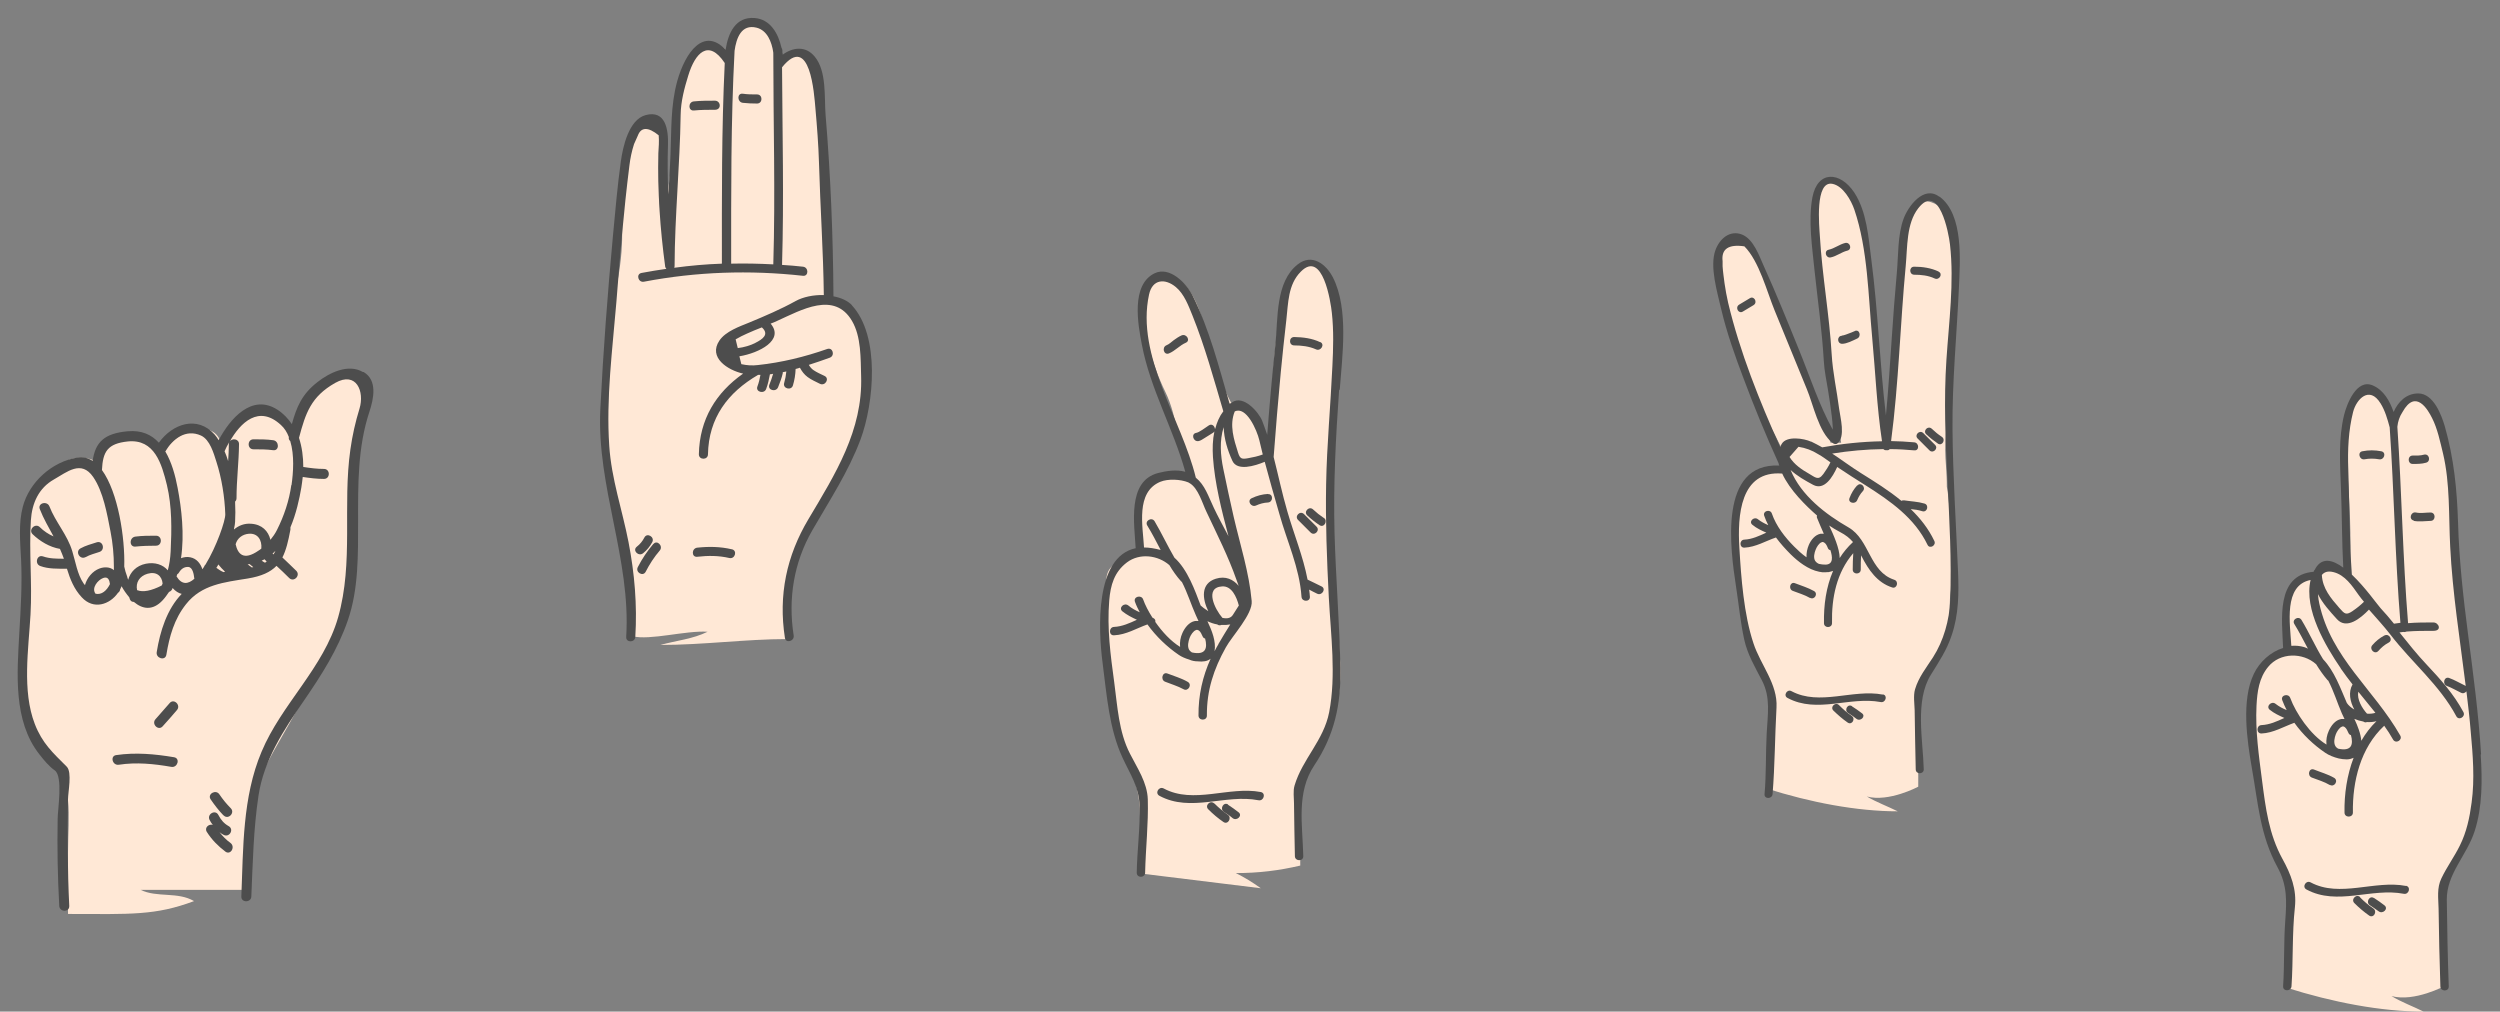 <?xml version="1.0" encoding="UTF-8"?>
<svg id="Layer_1" xmlns="http://www.w3.org/2000/svg" version="1.1" viewBox="0 0 1400.5 566.7">
  <rect x="0" y="0" width="1400.5" height="566.7" fill="#808080" stroke="none"/>
  <!-- Generator: Adobe Illustrator 29.0.0, SVG Export Plug-In . SVG Version: 2.1.0 Build 186)  -->
  <defs>
    <style>
      .st0 {
        fill: #4d4d4d;
      }

      .st1 {
        fill: #ffe8d6;
      }
    </style>
  </defs>
  <g>
    <path class="st1" d="M137.6,498.5c0-12.7,0-31.7,2.7-46.2,4.5-21.7,20.8-42.5,29.9-62.5,7.2-19,18.9-34.2,24.4-54.1,5.4-19,3.1-50.3,3.1-70.2s8.7-40.4,4.2-50.4c-12.7-25.3-35.1,19.6-36.2,30.8-12.7-36.6-48.7-5-41.6,7.2.9-20.8-27.2-13.3-32.6,1.8-7.4-15.1-34.1-15.1-37,3.9-22.6-11.8-39.6,22.4-41.4,42.3-1.8,19.9.6,33-.3,53.9-1.8,26.3-3.7,43.9,14.4,66.5,14.5,18.1,10.9,34.4,10.9,56.1v34.4c35.6.1,48.9.9,70.6-7.2-9.1-5.4-20.8-1.8-29.9-6.3h58.8Z"/>
    <g>
      <path class="st0" d="M97.5,424.2c-10.8-1.8-21.5-2.8-32.4-1.2-3.6.5-2.1,6,1.5,5.4,9.8-1.5,19.7-.5,29.4,1.2,3.5.6,5.1-4.8,1.5-5.4Z"/>
      <path class="st0" d="M203.3,208.4c-8.2-4.8-18.8.4-25.4,5.6-8.9,6.9-11.8,14.2-14.4,23.6-2.1-3.1-4.7-5.9-8.1-8.1-14.3-9.2-26.6,5.1-32.9,17.1-.7-1.1-1.4-2.2-2.2-3.1-9.8-11-23.7-6.1-31.3,4.5-4.1-4.5-9.7-7.1-17.5-6.4-13,1.2-18.1,6-19.6,16.6-2.5-1.6-5.3-2.4-8.4-1.9-14.5,2.3-27.1,13.9-30.7,27.5-2.5,9.4-1.5,19.8-1,29.4.7,14-.2,27.9-1,41.8-1.2,22.1-3.5,48.8,11.2,67.5,2.6,3.3,5.2,6.6,8.7,9.1,4.7,3.4,1.6,22,1.6,27.1-.3,16.4,0,32.5.9,48.8.2,3.6,5.8,3.6,5.6,0-1-20-1-39.7-.7-59.7,0-4,2.4-15.2-.7-18.3-7.9-7.9-13.7-13.1-17.9-23.9-7.2-18.7-3.5-41.9-2.4-61.4,1-17.6-.9-35.2.2-52.7.6-9.6,4.4-18.1,12.9-22.9,7.4-4.2,15.3-11.1,22-1.4,5.7,8.3,7.8,20.8,9.7,30.5,1.3,6.6,1.9,13.2,1.9,19.8,0,.6,0,1.3,0,1.9-2.2-1.9-5.5-1.9-8.1-.9-3.8,1.4-7,5.2-8.1,9.3-.3-.3-.5-.6-.8-1-3.5-5.1-4.5-12.2-6.3-18-2.7-9.1-9.4-16.3-12.8-25.1-1.3-3.3-6.7-1.9-5.4,1.5,2.1,5.4,5,10.3,7.7,15.3-2.8-1.2-5.5-3-7.7-5.2-2.6-2.5-6.6,1.5-4,4,4.2,4,9.5,7.2,15.3,8.2.8,1.8,1.5,3.6,2.2,5.5-3.9,0-8,0-11.7-1.3-3.4-1.2-4.9,4.2-1.5,5.4,4.6,1.7,9.9,1.5,14.7,1.5,0,0,.1,0,.2,0,1.8,5.9,4,11.4,8.3,16,6.6,7.2,15.7,4.1,20.3-2.5.6-.4,1.1-1,1.2-1.9.3-.6.6-1.2.8-1.8,1.2,2.2,2.7,4.3,4.3,6.2.2.4.2.8.4,1.2.5,1.1,1.3,1.4,2.2,1.4,4.7,4,10.5,5.2,16.2-1,1.3-1.4,2.4-3,3.5-4.6.9-.3,1.7-1,2-2.2,1.6,1.8,3.3,2.9,5.1,3.3-8.3,8.6-12.1,20.9-14,32.6-.6,3.5,4.8,5.1,5.4,1.5,1.7-10.3,4.4-20,11-28.3,8.7-11.1,21.6-12.3,34.5-14.4,7.9-1.3,12.8-3.6,16.2-7.1,2.4,2.2,4.8,4.5,7.1,6.8,2.6,2.6,6.5-1.4,4-4-2.6-2.5-5.1-5-7.8-7.5,2.1-4.1,3.3-9.2,4.5-15.6,0-.5,0-.9,0-1.3,3.2-7.5,5-15.8,6.1-22.2.3-2,.6-4,.8-6,3.9.6,7.9,1.1,11.9,1.1,3.6,0,3.6-5.6,0-5.6-3.9,0-7.7-.5-11.6-1.1,0-5.6-.7-11.1-2.4-16.3,3.7-13.9,6.7-23.1,20.3-30.8,11.9-6.7,16.5,4.9,13.6,14.4-2.3,7.5-4,15-5.1,22.8-4.5,31.5,1.9,63.2-6.9,94.2-8.1,28.3-31.7,48.5-42.9,75.3-10.7,25.4-10.2,53.9-11.3,81-.2,3.6,5.5,3.6,5.6,0,.8-18.7,1.2-37.8,4-56.4,3-20,14.2-37,25.4-53.2,9.9-14.4,19-28.6,24.7-45.2,6-17.4,5.7-36.8,5.7-54.9,0-20.9-.3-41.9,6.4-62,2.3-7.1,4.6-17.4-3.3-22.1ZM148.4,315.2c-.6-.3-1.2-.7-1.8-1.1.5-.2,1.1-.5,1.6-.8.4.5.8.9,1.2,1.3-.3.2-.6.4-.9.6ZM141.1,317.9c-.1-.1-.2-.2-.4-.3-.7-.4-1.3-1-2-1.5.3,0,.7,0,1.1-.1.7.6,1.4,1.2,2.1,1.7-.3,0-.5.1-.8.2ZM125.2,320.5c0,0-.1-.1-.2-.1-1.4-.6-2.6-1.4-3.8-2.3.4-.6.8-1.2,1.1-1.9,1.2,1.5,2.4,2.8,3.8,4.1-.3,0-.6.2-.9.2ZM133.1,319.1s0,0,0,0c0,0,0,0,0,0,0,0,0,0,0,0ZM152.7,310.1c.5-.5,1.1-1,1.6-1.5-.3.7-.7,1.4-1.1,2-.2-.2-.3-.3-.5-.5ZM146.4,307.3c-.5.4-.9.8-1.5,1.1-8.6,6-11.7,1.8-12.9-3.5.9-3.4,3.8-5.6,7.4-5.9,5.1-.4,7.4,3.7,7,8.2ZM127.8,258.3c-.6-1.9-1.2-3.8-2-5.5.7-1.7,1.6-3.4,2.6-5.1-.1.3-.2.7-.2,1.1,0,3.2-.2,6.4-.4,9.5ZM112.6,244c5,2.3,7.1,9.9,8.6,14.6,3,9.2,4.7,20,5,29.5.1,3.6-4.9,18.1-11.1,28.2-.4.3-.6.8-.8,1.2-.3.5-.6,1-.9,1.4-1.1-3.2-3.2-6-6.8-6.7-1.8-.4-3.6-.1-5.2.5,2-13.3.3-27.9-1.9-39.4-1.3-7-3.4-14.5-6.9-20.4,4.1-6.9,11.4-12.8,20-8.9ZM57.1,263.4c.5-10.5,3.2-14.9,14.5-16.1,15-1.5,19,12.6,21.9,24.4,2.9,12.1,2.7,24.9,2.1,37.2-.2,3.9-.7,7.2-1.6,10.6-2.7-3.2-7.2-4.7-12.3-3.7-5.4,1.1-8.7,4.7-9.9,9-.2-.6-.5-1.2-.6-1.9-.7-1.8-1.2-3.6-1.6-5.5.5-15.9-3.4-41.6-12.5-54.1ZM53.5,332.6c-2.4-3.2,1.3-7.7,4.3-8.8,2.7-1,3.5,1.1,3.8,3.4-1.8,3.7-4.7,6.2-8.1,5.4ZM76.8,330.6c-.9-4.2,1.3-7.9,5.9-9.2,4.9-1.4,8,1.2,8.4,5.5-.2.4-.3.7-.5,1.1-5.9,3-10.5,3.9-13.8,2.6ZM98.9,322.9c.1-.4.3-.8.4-1.2.4-.2.7-.5,1-1,1.1-1.9,2.8-3.2,5.1-3.1,2.6.1,3.2,4.3,3.4,6.2,0,.1,0,.2.1.4-3.6,3.2-7.1,3.5-10-1.3ZM163.2,271.7c-1.2,8.8-4.1,17.4-8.1,25.3-1,2-2.3,3.8-3.6,5.4-1.2-4.9-4.7-8.6-10.8-9-3.7-.3-7,1-9.6,3.2,0-.1,0-.3,0-.4,0,0,0,0,0,0,.3-1.5.6-2.8.6-3.8.2-3.3.2-7.3,0-11.4.5-.5.8-1.1.8-1.9,0-10.1,1.3-20.2,1.4-30.3,0-3.1-4.1-3.5-5.3-1.3,6.1-10.8,16.4-20.9,28.8-9.4,2,1.8,3.4,4.1,4.4,6.7-.2,1,.2,1.8.8,2.3,2.4,7.9,1.7,17.7.7,24.7Z"/>
      <path class="st0" d="M48,312.1c2.4-1.4,5.1-2,7.7-2.9,3.4-1.1,2-6.5-1.5-5.4-3.1,1-6.2,1.8-9.1,3.4-3.2,1.8-.3,6.6,2.8,4.9Z"/>
      <path class="st0" d="M75.9,306.2c3.8-.4,7.7-.5,11.5-.5,3.6,0,3.6-5.6,0-5.6-3.9,0-7.7,0-11.5.5-3.6.4-3.6,6,0,5.6Z"/>
      <path class="st0" d="M153,246.6c-3.7-.5-7.3-.5-11-.5-3.6,0-3.6,5.6,0,5.6,3.7,0,7.3,0,11,.5,3.6.5,3.5-5.2,0-5.6Z"/>
      <path class="st0" d="M123,466.2c.7.6,1.5,1.1,2.3,1.5,3.2,1.7,6-3.1,2.8-4.9-2.7-1.5-4.4-3.6-5.8-6.3-1.7-3.2-6.5-.4-4.9,2.8.5,1,1.1,1.9,1.8,2.8-2.2-.7-4.9,1.6-3.3,4,2.8,4.4,6.3,7.9,10.4,11,2.9,2.1,5.7-2.7,2.8-4.9-2.4-1.7-4.4-3.8-6.2-6.1Z"/>
      <path class="st0" d="M125.3,456.8c2.5,2.6,6.5-1.4,4-4-2.4-2.4-4.5-5-6.4-7.8-2-3-6.9-.2-4.9,2.8,2.2,3.2,4.5,6.2,7.2,9Z"/>
      <path class="st0" d="M95.1,393.8c-2.7,3-5.4,6.1-8,9.1-2.4,2.7,1.6,6.7,4,4,2.7-3,5.4-6,8-9.1,2.4-2.7-1.6-6.7-4-4Z"/>
    </g>
  </g>
  <g>
    <path class="st1" d="M354.2,356.3c0-36.4-13.1-73.6-15.6-109.2-.8-18.2.7-32.2,1.5-50.4.8-19.8,7.4-38.9,8.3-59.5.8-10.7-3.3-77.9,20.7-69.4.8,19.8-1.7,42.2,2.5,62,1.7-20.7,5.8-38.9,5.8-60.3s4-29.8,10.7-38.9c5-7.4,13.3-9.9,20.8,0-2.5-24.8,26.2-24.8,24.8,5,27.2-19.9,26.4,12.2,27.2,19.6.8,18.2,2.5,55.6,2.5,73s-3.4,29.5,1,37.9c2.8,5.4,12.2,5.9,18,16.7,8.3,16.5,5,42.2-1.7,59.5-8.3,19.8-14.9,36.6-27.3,55.4-10.8,16.4-13.2,40.5-12.4,60.3-23.1,0-47.1,3.3-71.1,3.3,9.1-2.5,18.2-3.3,26.5-7.4-12.4-.8-32.2,5-42.2,2.5h0Z"/>
    <g>
      <path class="st0" d="M477.5,171.2c-2.6-2.8-6.4-4.4-10.6-5.2-.2-33.7-1.6-67.9-4.4-101.5-.8-10.1.7-24.6-6.1-32.8-5.2-6.3-12.5-5.1-17.9-1.1,0-.4-.1-.8-.2-1.1,0-.4,0-.8,0-1.2,0-.6-.2-1.1-.5-1.5-1.8-8.1-6.3-16-15-16.7-10.8-.9-14.9,8.5-16.3,17.7-12.2-12.7-22.5,1.2-27.1,17.6-3.8,13.7-3.2,27.6-3.8,41.6-.3,7.3-.7,14.6-1.2,21.9-.4-9.3-.5-18.5-.2-27.6.3-8.6-1.3-19.9-12.6-16.8-9.4,2.6-12.7,17.9-13.8,25.9-1.9,13.7-3.1,27.6-4.4,41.4-3,32.5-5.5,65-7.1,97.5-2.1,43.6,17.2,83.7,14.5,127.5-.2,3.3,4.9,3.3,5.1,0,1.1-17.9-.4-35.5-3.8-53.1-3.5-18.1-9.6-35.4-10.8-54-1.8-26.5,1.8-54,4-80.5,2-25.5,4.1-51.1,7.3-76.5.5-4.1,1.3-8,2.6-12,.7-1.6,1.4-3.1,2.1-4.7,1.8-4.9,5.8-5,11.7-.2.3,3.3,0,6.8-.2,10.1-.5,20.9,1,42.5,3.8,63.2,0,.6.4,1.1.7,1.5-4.6.7-9.3,1.4-13.9,2.3-3.3.6-1.9,5.6,1.4,4.9,29.4-5.6,59.2-6.6,89-3.3,3.3.4,3.3-4.8,0-5.1-3.9-.4-7.8-.8-11.7-1,1.1-36.9.2-73.8,0-110.7,15.8-19.5,18,15.1,18.7,23.1.9,10.2,1.7,20.4,2,30.6.7,24.7,2.4,49.3,2.7,73.9-5.8-.2-11.7,1.1-15.7,3.3-8.5,4.7-17.2,8.4-26.1,12.1-5.4,2.2-13.2,4.9-16.7,10.1-6.4,9.5,4.7,16.6,13.3,18.5-15.2,10.7-24.4,25.5-24.8,45.2,0,3.3,5.1,3.3,5.1,0,.4-20.4,11.1-34.6,28.1-44.5.4,0,.9,0,1.3,0-.4,2.2-.9,4.4-1.7,6.5-1.2,3.1,3.8,4.4,4.9,1.4,1-2.7,1.6-5.4,2.1-8.2.6,0,1.2-.2,1.8-.3-.6,2.1-1.3,4.1-2.1,6.1-1.2,3.1,3.7,4.4,4.9,1.4,1-2.6,2-5.1,2.6-7.8,0-.2,0-.4,0-.6.7-.1,1.3-.3,2-.4-.2,2.2-.6,4.3-1.2,6.4-1,3.2,4,4.5,4.9,1.4.9-3,1.4-6.1,1.5-9.2.8-.2,1.6-.4,2.4-.7,1.1,2,2.4,3.8,4.3,5.2,2.1,1.6,4.6,2.6,6.9,3.8,3,1.5,5.6-3,2.6-4.4-2-1-4.2-1.9-6.1-3.2-1.1-.7-2-1.8-2.7-3,4.1-1.3,8.1-2.7,11.7-4,3.1-1.1,1.8-6-1.4-4.9-12.5,4.4-25.6,7.6-38.8,9-3.1.4-6.2.2-9.3-.5-.4-1.5-.7-2.9-1.1-4.4,11-1.8,25.4-9.1,17.5-18.3,1.3-.5,2.6-1,3.8-1.6,13.3-6,31.9-16.8,41.8.1,5.2,8.9,4.8,21,5.1,30.9,1,30.4-14.5,54.9-29.5,80.1-12.3,20.6-16.9,42.7-13.2,66.5.5,3.3,5.5,1.9,4.9-1.4-3.2-20.5.1-40.9,10.5-58.9,9.6-16.7,20.2-32.7,27-50.9,7.4-20,11.2-57.9-5-75.2ZM377.9,149.1c.1-28.3,3-56.5,3.4-84.8.1-7.5,2.1-15,4.3-22.1,3.8-12.4,11.2-20.7,20.4-6.9-1.8,37.4-1.6,75-1.6,112.4-8.9.3-17.8,1.1-26.7,2.3.1-.3.2-.6.2-1ZM409.6,147.7c0-39.7-.2-79.5,1.9-119.1,0,0,0,0,0-.1,1-7.2,3.8-15.1,12.3-13,6,1.5,8.5,7.9,9.4,13.9,0,39.6,1.2,79.2,0,118.7-7.8-.4-15.7-.6-23.5-.4ZM423.2,192.1c-2.8,1.4-6.4,2.5-9.9,2.9-.4-1.6-.8-3.2-1.2-4.9,2.1-1.2,4.2-2.3,6.3-3.2,2.8-1.3,5.6-2.4,8.4-3.5,4.3,3.9.5,6.6-3.7,8.7Z"/>
      <path class="st0" d="M400.5,56.4c-3.9,0-7.9,0-11.8.4-3.3.3-3.3,5.4,0,5.1,3.9-.4,7.9-.4,11.8-.4s3.3-5.1,0-5.1Z"/>
      <path class="st0" d="M424.1,52.9c-2.7,0-5.3,0-8-.4-3.3-.4-3.2,4.7,0,5.1,2.7.3,5.3.4,8,.4,3.3,0,3.3-5.1,0-5.1Z"/>
      <path class="st0" d="M409.9,307.7c-6.4-1.5-12.8-1.6-19.3-.9-3.3.4-3.3,5.5,0,5.1,6.1-.7,12-.7,18,.7,3.2.7,4.6-4.2,1.4-4.9Z"/>
      <path class="st0" d="M366,304.7c-3.4,4-6.3,8.3-8.7,13-1.5,2.9,2.9,5.5,4.4,2.6,2.2-4.3,4.8-8.3,7.9-11.9,2.1-2.5-1.5-6.2-3.6-3.6Z"/>
      <path class="st0" d="M360.3,309.9c2.1-1.7,3.8-3.8,5.1-6.2,1.5-2.9-2.9-5.5-4.4-2.6-1.1,2.1-2.4,3.7-4.3,5.2-2.6,2.1,1.1,5.7,3.6,3.6Z"/>
    </g>
  </g>
  <g>
    <path class="st1" d="M637.2,489.2c2.8-7.8,1.4-22.6,1.4-32.6,0-21.2-9.9-34-15.6-53.8-3.5-15.6-3.5-29.7-3.5-46v-26.2c0-12,1.4-12,9.9-18.4,7.8-5,6.4-.7,7.8-10.6.7-6.4,0-13.4,2.1-19.1,4.2-14.9,14.2-17.7,27.6-15.6-7.1-14.9-6.8-32.5-14.1-47.4-8-16.4-13.3-36.8-11.9-53.1.7-7.1,6.3-10.6,14.8-10.6s14.2,12,17,20.5c5.7,16.3,9.2,36.8,18.4,51.7,13.4-5,16.3,12.7,20.5,21.2.7-12,0-117.3,26.9-100.3,11.3,7.8,9.2,46.5,8.4,57.9-1.4,18.4-.7,35.4-.7,53.8,0,35.4,2.1,69.3,4.2,104,1.4,18.4,0,31.8-7.8,48.8-7.1,17.7-17.7,28.3-15.6,47.4,1.4,7.8,1.4,15.6,1.4,24.1-12,2.8-23.4,4.2-36.1,4.2q7.1,3.5,14,8.5l-69.2-8.5Z"/>
    <g>
      <path class="st0" d="M706.3,443.7c-17.8-3.4-37.7,7-54.4-2-2.7-1.4-5.1,2.6-2.4,4.1,17.6,9.5,36.9-1.1,55.5,2.5,3,.6,4.3-4,1.3-4.6Z"/>
      <path class="st0" d="M680.2,450.1c-2.2-2.1-5.5,1.2-3.3,3.3,2.6,2.6,5.4,5,8.5,7.1,2.5,1.7,4.9-2.4,2.4-4.1-2.7-1.9-5.2-4-7.5-6.3Z"/>
      <path class="st0" d="M688,450.7c-2.5-1.7-4.9,2.4-2.4,4.1,1.7,1.1,3.4,2.2,4.9,3.5,2.4,1.9,5.8-1.5,3.3-3.3-1.9-1.5-3.9-2.9-5.9-4.2Z"/>
      <path class="st0" d="M710.3,276.7c-3.2.2-6.2,1-9.1,2.4-2.8,1.3-.4,5.3,2.4,4.1,2.2-1,4.4-1.6,6.7-1.7,3-.2,3.1-4.9,0-4.7Z"/>
      <path class="st0" d="M663,386.1c2.6,1.5,5-2.6,2.4-4.1-3.6-2.1-7.6-3.2-11.4-4.7-2.8-1.1-4.1,3.5-1.3,4.6,3.5,1.4,7,2.4,10.3,4.2Z"/>
      <path class="st0" d="M750.5,218.6c1.4-18.9,5.2-45.5-3.8-63.2-3.8-7.4-11.7-13.6-19.7-7.3-12.6,9.8-11,30.5-12.5,44.6-1.8,17-3.3,33.9-4.6,50.9-.9-2.6-1.8-5.2-2.8-7.8-2-5-10.6-14.8-16.9-10.4-.2.2-.4.4-.6.5-.3,0-.5.1-.8.2-5.9-20.4-11.3-41.7-20.8-60.7-3.4-6.7-12.7-16.4-21.2-12.3-13.4,6.5-9.3,28.8-7.1,40.1,4.7,24.7,17.6,47,24.3,71.1-4.9-1.4-10.7-.5-15.3.7-17.4,4.6-13.2,28.7-12.5,42.1-22.9,4.9-21,45.5-18.5,64.5,2.3,17.6,3.6,36.7,11.2,53,4.2,9.1,9.2,16.2,9.5,26.7.4,12.3-1.4,25.2-1.6,37.6,0,3.1,4.7,3,4.7,0,.3-13.6,1.9-27.5,1.5-41.1-.3-9.4-5.9-17.5-10-25.6-6.3-12.2-7-26.6-8.8-39.9-2.1-15.5-4.1-30.3-2.8-45.9.7-8.6,2.8-16,10-21.4,7.1-5.3,17.3-4,23.7,1.6,1.9,3.2,4,6.2,6.5,9,.1.2.3.2.5.4,3.1,6,5.2,12.8,7.8,18.6.4,1,1,2.1,1.5,3.3-.6,0-1.3-.1-2,0-3.3.6-5.7,3.8-7,6.7-1.1,2.4-1.6,5.2-1.3,7.8-5.2-3.2-10-8.4-13.9-14,.2-.8-.1-1.7-1.2-2.2-.1,0-.3-.1-.4-.2-2.3-3.6-4.1-7.1-5.2-10.2-1-2.8-5.6-1.6-4.6,1.3.7,2,1.7,4,2.7,5.9-2.3-1-4.5-2.2-6.4-3.8-2.4-1.9-5.7,1.4-3.3,3.3,2.5,2,5.3,3.4,8.1,4.7-4.1,1.9-8.3,3.8-12.8,4-3,.1-3.1,4.9,0,4.7,6.8-.3,12.5-3.9,18.7-6.1,4.8,6.7,11,12.6,17.6,17.1,1.3.9,3.4,1.9,5.8,2.6,1.5.7,3.2,1,4.9,1,2.7.3,5.3,0,7.1-1.5-4.5,10-6.9,20.5-6.8,31.8,0,3.1,4.8,3.1,4.7,0-.1-14.1,3.8-25.9,10.6-38.1,3.5-6.4,15.2-18.7,14.5-26-1.4-15.8-6.5-31.7-10.1-47.2-2-8.9-4-17.9-5.8-26.8-1.6-7.7-2.2-15.8.2-23.4.2,6.5,2.2,13,4.9,18.9,2.7,5.8,12.4,2.9,18.1.5,2.6,9.8,5.4,19.5,8.2,29.2,4.3,15.5,11.3,30.1,12.4,46.4.2,3,4.9,3,4.7,0,0-1.3-.3-2.6-.4-4,1.5.8,3,1.6,4.5,2.3,2.7,1.3,5.2-2.8,2.4-4.1-2.6-1.2-5.1-2.6-7.8-3.8-2.5-13-7.6-25.3-11.3-38.1-2.9-9.9-5.1-20.4-7.7-30.6,1.2-15.9,2.5-31.7,4-47.5.9-9.7,2-19.4,3.1-29.2,1.1-9.5.9-19.9,8.1-27.1,12.3-12.5,16.8,17.1,17.4,23,1.1,9.9.8,20.1.3,30-1,22-3.1,43.9-3.5,65.9-.4,21.2.4,42.4,1.5,63.6,1.1,21,4.2,43.5.2,64.3-3.1,15.9-15,26.2-19.4,41.1-.9,3-.3,6.9-.3,9.9.1,9.9.3,19.7.5,29.6,0,3,4.8,3.1,4.7,0-.4-17.6-4-35.7,6.2-50.9,11.3-16.9,15-34.2,14.6-54.5-.5-25.3-2.6-50.6-3.3-75.9-.7-26.8.7-53.5,2.6-80.2ZM640.9,306.9c-.7-12.3-4.8-31.2,9.1-37,4.4-1.8,11.4-1.4,15.6.3.3.1.5.3.8.5,0,0,0,0,.1,0,4.8,2.9,7,11.1,9.3,15.9,5.9,12.6,12.3,25.1,16.9,38.3.4,1,.8,2.1,1.2,3.3-3-3.6-7.3-5.7-12.8-4-8.6,2.7-7.6,11.3-4.2,18.2-1.9-1.2-3.5-2.4-4.3-3.2-3.1-8.2-7.3-20.2-14.7-26.8-3.9-6.7-7.2-13.8-11.1-20.4-1.6-2.6-5.7-.2-4.1,2.4,2.7,4.4,5.1,9.1,7.5,13.7-3.4-.9-6.5-1.4-9.3-1.4ZM684.7,346c-3.9-4.4-10.3-16.9,0-17.5,5.3-.3,8,5.8,9.3,10.7-1.1,1.7-2.2,3.4-3.3,5.2-1.2,2-3.5,2.3-6,1.7ZM667.7,365.5c-.6-.4-1.2-.9-1.6-1.6-1-1.9-.4-4.5.3-6.5.6-1.7,2.1-3.9,3.5-4.4.7-.3.9-.2,1.7.2,1,.7,1.6,2.2,2.1,3.3.3.7.8,1.1,1.4,1.2,1.4,5.3.5,9.5-7.4,7.8ZM682.6,360.8c-.8,1.3-1.5,2.7-2.2,4,.9-5.5-1.4-11.3-4-16.8,1.7.8,3.6,1.5,5.5,1.8.7.6,1.6.6,2.3.3,1.7.1,3.4,0,5-.3-2.2,3.6-4.5,7.2-6.6,10.9ZM680.6,240.2c-.2-1.6-1.7-3-3.4-1.9-2,1.3-5.3,3.9-7.1,4.2-3,.5-1.7,5.1,1.3,4.6,1.2-.2,2.4-1.1,3.4-1.7,1.6-1,3.2-2,4.8-3,.3-.2.5-.4.7-.7-1,4.7-1.1,9.6-.8,14.4,1,14.6,4.8,29.6,8.7,44.3-3-5.7-6-11.2-8.3-16.1-3-6.3-4.9-12.6-10-16.7-7.9-32.6-33.7-68.1-26.2-102.6,1.9-8.8,9.1-9.1,15-4.2,4.7,3.9,7.1,10.5,9.3,15.9,7,17.4,12,35.7,17.3,53.7-2.2,2.9-3.6,6.2-4.5,9.7ZM699.1,256.7c-3.4.6-4.4.4-5.5-3-2.4-7.6-5-15.5-1.9-23.2,6.4-3.2,12.4,10.3,13.8,16.2.6,2.6,1.3,5.2,1.9,7.9-2.7,1-5.4,1.6-8.3,2.1Z"/>
      <path class="st0" d="M661.9,187.9c-1.6.7-3,1.7-4.4,2.7-1.2.9-2.5,2.2-4,2.8-2.8,1.1-1.6,5.7,1.3,4.6,3.5-1.4,6-4.5,9.5-6,2.8-1.2.4-5.3-2.4-4.1Z"/>
      <path class="st0" d="M739.6,191.7c-4.6-2.2-9.6-2.8-14.6-2.9-3.1,0-3.1,4.7,0,4.7,4.1,0,8.4.5,12.2,2.2,2.7,1.3,5.2-2.8,2.4-4.1Z"/>
      <path class="st0" d="M734.2,298.3c2.2,2.2,5.5-1.2,3.3-3.3-2.3-2.3-4.7-4.7-7-7-2.2-2.2-5.5,1.2-3.3,3.3,2.3,2.3,4.7,4.7,7,7Z"/>
      <path class="st0" d="M741.5,290.1c-2.1-1.4-4.1-3-5.9-4.7-2.2-2.1-5.5,1.2-3.3,3.3,2.1,2,4.4,3.8,6.9,5.5,2.5,1.7,4.9-2.4,2.4-4.1Z"/>
    </g>
  </g>
  <g>
    <path class="st1" d="M1093.5,320.5c-.5-4.2,0-32.3-2.9-47.9.1-7.2-.9-14.9-.9-20.7,0-12.2,2.8-24.5,2.8-36.7s2.5-31.5,1.9-44.3c-1.1-14.5,7.5-50.9-12.5-57.6-20-6.7-18.4,58.4-18.9,69.6-1,21.9-4,44.2-5.3,65.8,0,0,0,0,0,0-.8-10.7-5-23-5.8-32.9-1.1-16.7-1.8-28.7-2.9-44.9-1.1-12.2-2.7-72.6-23.8-68.7-10,1.7-6.7,27.3-7.2,35.1-.6,14.5,3.3,23.9,3.9,37.8.5,22.2,6.8,55,9.5,72.9-.4,0-.7,0-1.1,0-1.5,0-3.1,0-4.8,0-5.1-16.2-14.4-36.6-19.4-50.4-4.5-10.6-6.5-17.7-11.7-28.5-5.1-10.6-8.7-26.8-17.6-32.4-13.4-8.3-14.7,11.4-14.2,19.2,1.7,13.4,10.2,38.3,14.7,51.1,5.9,18.6,15.7,32,22.9,49-2.4,3.3-3.6,6.7-8.8,8.3-6.1,1.8-10.3,3.6-14,9.2-6.6,10.2-6.7,24.2-6.1,35.8,1.1,19.6,4.9,39.3,10.9,57.9,2.2,8.3,8.3,13.5,9.5,21.9.5,3.7-1.4,21.4-.8,29.6l-1.3,23c24.5,7.8,50.6,12.8,73.5,12.8-5.6-2.8-11.7-5-17.3-8.3,12.4,3.3,28.8-5.5,28.8-5.5.2-14.9-1-31-1-43.2s13-23.8,16.5-38.2c1.7-7.1,2.2-14.5,2.2-21.9,0-5.6,1.9-11.3,1.2-16.9Z"/>
    <g>
      <path class="st0" d="M1054.7,389.1c-16.7-3.2-35.4,6.5-51.1-1.9-2.5-1.4-4.8,2.5-2.2,3.8,16.6,8.9,34.7-1,52.2,2.3,2.8.5,4-3.8,1.2-4.3Z"/>
      <path class="st0" d="M1030.2,395c-2-2-5.2,1.1-3.1,3.1,2.5,2.4,5.1,4.7,8,6.7,2.4,1.6,4.6-2.2,2.2-3.8-2.6-1.7-4.9-3.8-7.1-6Z"/>
      <path class="st0" d="M1037.5,395.6c-2.4-1.6-4.6,2.3-2.2,3.8,1.6,1,3.2,2.1,4.7,3.3,2.2,1.7,5.4-1.4,3.1-3.1-1.8-1.4-3.7-2.7-5.6-3.9Z"/>
      <path class="st0" d="M1040.4,271.9c-1.9,2.1-3.3,4.4-4.3,7.1-1.1,2.7,3.2,3.8,4.3,1.2.8-1.9,1.8-3.6,3.2-5.1,1.9-2.1-1.2-5.3-3.1-3.1Z"/>
      <path class="st0" d="M1014,334.9c2.5,1.4,4.7-2.4,2.2-3.8-3.4-1.9-7.1-3-10.7-4.4-2.7-1-3.8,3.3-1.2,4.3,3.3,1.3,6.6,2.2,9.7,4Z"/>
      <path class="st0" d="M1086.4,110.2c-8.8-6.6-17.5,5.5-20,12.3-3.4,9.2-2.9,20.7-3.8,30.4-1.1,12-2,24-2.8,36-1,14.6-1.9,29.2-3.3,43.8-3.5-29-4.4-58.4-8.2-87.4-1.6-12.4-2.5-26.6-9.5-37.4-7.9-11.9-20.6-12.6-23.5,2.7-2.4,13.1-.1,27.8,1.2,40.9,1.8,16.9,4.2,33.7,5.2,50.7.3,5.6,1.5,11,2.4,16.6.8,4.8,1.5,9.7,2.1,14.6.2,1.9.4,3.9.5,5.8,0,.5,0,1,0,1.5-7.7-13.9-12.8-29.8-18.8-44.5-6.4-15.8-12.8-31.6-19.8-47.1-2.6-5.7-5.7-15.1-12.2-17.7-6.9-2.7-12.6,2.4-14.9,8.7-3.4,9.2,1.1,23.8,3.2,33,3.1,13.2,7.7,26.1,12.5,38.8,6,16.1,12.6,32.1,19.7,47.7,0,.4.2.8.3,1.2-34-1.5-27.5,46.2-24.1,68.3,1.5,9.7,2.4,19.5,4.5,29.1,1.8,8.3,6,15.4,9.9,22.9,5.1,9.7,3.2,19.4,2.7,29.8-.6,11.3-.2,22.7-1.2,34-.2,2.9,4.2,2.8,4.5,0,1.3-16.1,1.3-32.3,2.2-48.5.8-13.2-9-24-12.9-36-5.4-16.2-6.9-36.6-7.9-53.5-1.1-18,.4-43.5,24-41.6,4.2,9.2,13.3,18.1,19.5,23.5-.1.4-.2.8,0,1.3,1.2,3,2.5,5.9,3.8,8.9-.6,0-1.2,0-1.8,0-3.1.6-5.4,3.5-6.6,6.3-.9,2.1-1.4,4.5-1.3,6.9-2.6-1.8-4.9-4-6.9-6-5.1-5.1-10.1-11.5-12.5-18.5-.9-2.7-5.2-1.5-4.3,1.2.6,1.8,1.4,3.6,2.3,5.3-2.1-.9-4-1.9-5.8-3.3-2.2-1.8-5.4,1.3-3.1,3.1,2.4,2,5.1,3.2,7.8,4.4-4,1.8-7.9,3.7-12.3,3.9-2.9.1-2.9,4.6,0,4.5,6.4-.3,11.8-3.7,17.7-5.7,2.5,3.4,5.4,6.6,8.3,9.5,4.2,4.1,9.8,8.5,15.9,9.7.6.1,1.3.2,1.9.3.3,0,.5,0,.8,0,.3,0,.7,0,1,0,.2,0,.4,0,.5-.1.4,0,.7,0,1.1,0,.9-.2,1.7-.4,2.5-.7-3.9,9.1-5.3,19.2-5.1,29.3,0,2.9,4.5,2.9,4.5,0-.3-14.3,2.6-28.4,11.9-39.2-.2,3.1-.3,6.1-.3,9.2,0,2.9,4.5,2.9,4.5,0,0-2.7,0-5.3.2-8,0,.1.1.2.2.4,3.9,7.7,8.8,14.9,17.2,17.6,2.7.9,3.9-3.4,1.2-4.3-14-4.5-13.7-22.4-25.6-29.3-12.9-7.4-26.6-17.9-32.5-32.2,3.6,3.3,8.1,5.9,12.6,8.3,6.3,3.4,11-4.4,13.5-10,5.3,3.6,10.7,7,16.1,10.4,13.7,8.7,27.3,18.2,34.5,33.2,1.2,2.6,5.1.3,3.8-2.2-3.3-6.9-7.9-12.7-13.2-17.8,2.2.2,4.4.5,6.5,1.2,2.8.8,3.9-3.5,1.2-4.3-3.7-1.1-7.6-1.2-11.4-1.8-.6,0-1.1,0-1.5.3-7.1-5.9-15.1-10.8-22.9-15.7-5.4-3.4-10.6-7.3-15.9-10.8,9.4-1.5,19.1-2.4,28.7-2.5.4.5,1.1.7,1.8.6.7.1,1.3,0,1.7-.6,4.7,0,9.3.3,13.8.7,2.9.3,2.8-4.2,0-4.5-4.3-.4-8.6-.6-13-.7,4.3-32.6,5.1-65.5,8.2-98.2,1-10.4.3-23.6,7-32.2,11.6-14.9,17.1,13.8,17.8,20.3,2.4,21.3-.6,43.3-2,64.5-3,45.1,3.8,89.9,2.1,134.9-.4,10.9-3.7,22.6-9.6,31.8-3.8,5.9-8.1,11.2-10.1,18-1,3.5-.3,8.1-.2,11.7.1,11,.4,22.1.6,33.1,0,2.9,4.5,2.9,4.5,0-.4-16.3-5.1-38.5,4-53,4.6-7.5,8.8-13.6,11.6-22,4-11.6,4.1-23.7,3.6-35.9-1.1-26.7-2.9-53.3-3.1-80.1-.2-26.4,2.4-52.5,3.6-78.8.6-14.8,2.8-40.8-10.8-51ZM1022.8,316.3c-1.3,0-2.6-.1-3.8-.4-.9-.4-1.6-.9-2.2-1.8-1-1.8-.4-4.3.3-6.1.6-1.6,1.9-3.7,3.3-4.2.7-.3.9-.2,1.6.2,1,.6,1.6,2.1,2,3.1.3.7.8,1,1.4,1.1,1.2,3.8,1.7,7.9-2.6,8.1ZM1038,303.7c-2.9,2.7-5.4,5.7-7.4,8.9-.1-5.5-3.4-12.8-5.9-18.2,1.9,1.3,3.9,2.5,6,3.6,3.3,1.7,5.5,3.5,7.3,5.6ZM1021.3,265.7c-2.7,3.7-4.5,1.6-7.7-.2-4.4-2.5-8.5-5.3-11.1-9.5,1.7-1.9,3.3-3.8,5-5.7,4,.6,7.7,2,11,4.1,2.4,1.3,4.6,3,6.9,4.6-1.1,2.4-2.5,4.5-4,6.6ZM1014.5,247.4c-3.9-1.8-13.7-3.4-16.4,1.3-.4.6-.6,1.2-.8,1.8-11.7-26.1-22.6-53.2-29.2-80.9-.8-3.6-1.5-7.2-2-10.8-.4-3.2-.9-6.4-1.1-9.6,0-1,0-1.9,0-2.9-.8-6.8,3.3-9.6,12.2-8.3,8.3,8.3,12.7,25.6,16.9,35.8,6.1,14.7,12,29.5,18.1,44.2,3.6,8.6,6.6,24.1,14.4,30.1.7.6,1.8,1,2.7.3,4.7-3.6,1.6-14.6,1-19.3-1.3-10.3-3.6-20.3-4.2-30.7-1.3-22.1-5.3-43.9-6.6-66-.3-5.3-3-31.5,7.1-29.4,5.9,1.2,10.4,9.2,12.2,14.4,7.6,22.3,7.8,48.5,10,71.8,1.8,19.2,2.6,38.8,5.5,58-11.3.2-22.6,1.4-33.5,3.4-2-1.1-4-2.2-6.1-3.2Z"/>
      <path class="st0" d="M1033.7,136.1c-3.3.8-6,3.1-9.3,3.8-2.8.6-1.6,4.9,1.2,4.3,3.3-.7,6-3,9.3-3.8,2.8-.7,1.6-4.9-1.2-4.3Z"/>
      <path class="st0" d="M1086,152.1c-4.3-2-9-2.7-13.7-2.7-2.9,0-2.9,4.4,0,4.5,3.9,0,7.9.4,11.5,2.1,2.6,1.2,4.8-2.6,2.2-3.8Z"/>
      <path class="st0" d="M1039.2,185.4c-1.3.6-2.6,1.1-4,1.6-.8.3-1.5.6-2.3.8-.3,0-1.6.3-1,.3-2.9,0-2.9,4.4,0,4.5,2.7,0,6-1.8,8.4-2.9,2.6-1.1,1.5-5.4-1.2-4.3Z"/>
      <path class="st0" d="M1080.9,252.3c2,2,5.2-1.1,3.1-3.1-2.2-2.2-4.4-4.4-6.6-6.6-2-2-5.2,1.1-3.1,3.1,2.2,2.2,4.4,4.4,6.6,6.6Z"/>
      <path class="st0" d="M1079.1,243.3c2,1.9,4.2,3.6,6.5,5.2,2.4,1.6,4.6-2.2,2.2-3.8-2-1.3-3.8-2.8-5.6-4.5-2.1-2-5.2,1.1-3.1,3.1Z"/>
      <path class="st0" d="M980.2,167.1c-2,1.3-4,2.3-6,3.6-2.4,1.6-.2,5.4,2.2,3.8,2-1.3,4-2.3,6-3.6,2.4-1.6.2-5.4-2.2-3.8Z"/>
    </g>
  </g>
  <g>
    <path class="st1" d="M1280.9,553.3c25.6,8.1,52.8,13.4,76.8,13.4-5.8-2.9-12.2-5.2-18-8.7,12.9,3.5,30.1-5.8,30.1-5.8.2-15.6-1.1-32.4-1.1-45.2s9.8-25.9,15.1-40.5c4.7-16.3,4.5-27.6,3.9-43.9-.6-33.2-8.6-69.5-11.7-102-2.6-26.2.1-52-8-79.9-1.7-4.7-6.2-18.4-12-19-6.4-1.2-14,8.7-14.5,14-8-16-14-22.1-21.5-11.1-7,10.5-6.4,23.3-5.2,34.9,1.2,20.9,2.9,41.3,1.2,62.2-8.1-4.1-17.4-8.7-16.3,5.2-8.6-13-23.2,6.6-18,23.3,1,3.3.6,7.6,0,10.5-1.7,5.2-1.3,4.3-7,5.6-5,1.2-11.1,13.9-12.2,23.2-2.9,26.8,2.8,60.7,10.9,85.8,2.3,8.7,8.7,14.1,9.9,22.9.5,3.9-1.5,22.4-.8,31l-1.4,24Z"/>
    <g>
      <path class="st0" d="M1347.8,496.3c-17.5-3.4-37,6.8-53.4-2-2.6-1.4-5,2.6-2.3,4,17.3,9.3,36.3-1.1,54.5,2.4,2.9.6,4.2-3.9,1.2-4.5Z"/>
      <path class="st0" d="M1322.2,502.6c-2.1-2.1-5.4,1.2-3.3,3.3,2.6,2.6,5.3,4.9,8.3,7,2.5,1.7,4.8-2.3,2.3-4-2.7-1.8-5.1-3.9-7.4-6.2Z"/>
      <path class="st0" d="M1329.9,503.1c-2.5-1.7-4.8,2.4-2.3,4,1.6,1.1,3.3,2.2,4.9,3.4,2.3,1.8,5.7-1.4,3.3-3.3-1.9-1.5-3.8-2.8-5.8-4.1Z"/>
      <path class="st0" d="M1335.7,356c-2.6,1.4-4.8,3.2-6.7,5.4-2,2.2,1.3,5.5,3.3,3.3,1.7-1.9,3.5-3.5,5.8-4.7,2.7-1.4.3-5.4-2.3-4Z"/>
      <path class="st0" d="M1305.2,439.7c2.6,1.5,5-2.5,2.3-4-3.5-2-7.5-3.1-11.2-4.6-2.8-1.1-4,3.4-1.2,4.5,3.4,1.3,6.9,2.3,10.1,4.2Z"/>
      <path class="st0" d="M1389.9,422.5c-1.4-22.5-4.4-44.9-7.3-67.2-2.7-20.8-5-41.6-5.6-62.5-.6-18.7-2.3-35.9-7.4-53.9-1.9-6.5-6.4-18.5-14.9-18.5-6.7,0-11.3,4.7-13.8,10.4-2.2-6.3-5.6-12.3-11.7-14.9-9.1-3.9-14.5,10.5-16,16.4-3.3,13.3-2.3,27.5-1.8,41.1.6,14.9.5,29.7,1.3,44.6-5.9-4.4-11.8-5.9-15.5.3-.1.2-.2.5-.4.8-.4.3-.6.7-.7,1.2-21.4,1.8-17.7,27-17.1,42.7-7.1,2.2-13.2,7.8-16.4,14.5-7.1,14.8-3.8,37.3-1.1,52.8,3.5,19.7,4.6,37.7,14.4,55.6,5.5,10.1,5.1,18.9,4.3,30-.9,12.2-.4,24.4-1.2,36.6-.2,3,4.5,3,4.7,0,1-14.7.3-29.5,1.9-44.2,1.1-10.1-2.2-18.5-7-27.2-7.6-13.9-9.4-28.4-11.4-43.9-1.8-14.1-3.8-27.6-3.1-41.9.4-7.8,1.4-15.5,6.5-21.7,6.7-8.2,19.4-8.2,26.9-1.5,1.9,3.1,4,6.1,6.3,8.8.1.2.3.2.5.4,3.1,5.9,5.1,12.6,7.6,18.3.4.9.9,2,1.5,3.2-.6,0-1.2-.1-1.9,0-3.3.6-5.6,3.7-6.9,6.6-1.1,2.4-1.6,5.1-1.3,7.7-9.1-5.5-17.2-17.7-20.3-26.1-1-2.8-5.5-1.6-4.5,1.2.7,1.9,1.6,3.8,2.5,5.6-2.2-.9-4.3-2-6.2-3.5-2.3-1.9-5.6,1.4-3.3,3.3,2.5,2,5.3,3.3,8.2,4.6-4.1,1.9-8.3,3.8-12.8,4-3,.1-3,4.8,0,4.7,6.6-.3,12.3-3.8,18.4-6,4.7,6.6,10.8,12.4,17.3,16.8,2,1.4,4.8,2.5,7.6,3.2,1.4.3,2.9.5,4.3.5.1,0,.2,0,.3,0,1.3,0,2.6-.4,3.7-.9-3.7,9.7-5.3,20.4-5.1,30.7,0,3,4.7,3,4.7,0-.3-17.5,4.3-36.3,17.5-48.6,0,0,0,0,0-.1,1.8,2.5,3.5,5.1,5,7.8,1.5,2.6,5.5.3,4-2.3-14.7-25.8-38.7-43.4-45.3-73.8-.3-1.2-.6-3.2-.8-5.4,2.6,5.2,6.7,9.7,10.7,14.1,5.4,5.9,13.2-.5,17.9-5.4,4,4.6,8.2,9.1,12,14,11.9,15.5,27.7,28.4,36.9,45.7,1.4,2.7,5.4.3,4-2.3-5.4-10.1-12.8-18.3-20.6-26.6-5.4-5.7-10.3-11.9-15.2-18,.7-.1,1.5-.2,2.2-.3.6.2,1.2,0,1.8-.2,5-.4,10-.4,15-.4s3-4.7,0-4.7c-4.7,0-9.5,0-14.2.4-3-36.6-3.5-73.3-6-110,.3-3,1.2-5.7,2.9-8.3,7.4-13.3,14.3-1.1,16.5,3.3,3.1,6,4.6,13.5,6.2,20,4,16.9,3.1,34.9,4,52.1,1.3,26.2,5.5,52.1,8.7,78.1-.1,0-.2-.2-.3-.2-3-1.4-5.9-3.2-9-4.3-2.8-1-4,3.5-1.2,4.5,2.8,1,5.3,2.6,7.9,3.8,1.2.6,2.3,0,3-.8.9,7.5,1.8,15,2.4,22.5,1.2,13.2,2.3,26.6.5,39.8-1.1,8.4-2.8,16.5-6.6,24.1-3.1,6.3-7.3,12-10.3,18.3-2.7,5.5-1.7,11.2-1.6,17.2.2,14.5.5,28.9,1,43.4.1,3,4.8,3,4.7,0-.6-16.2-.9-32.3-1.1-48.5-.2-14.5,11.3-25,15.6-38.5,4.4-13.6,4.3-28.7,3.4-42.8ZM1309.8,419.4c-.6-.4-1.2-.8-1.6-1.6-1-1.9-.4-4.5.3-6.4.6-1.6,2-3.8,3.4-4.3.7-.3.9-.2,1.6.2,1,.7,1.6,2.2,2.1,3.3.3.7.8,1.1,1.4,1.2,1.4,5.2.5,9.3-7.2,7.6ZM1322.8,415c-.3-3.9-2-8.3-3.9-12.3,1.6.7,3.3,1.2,5,1.5.7.5,1.4.6,2,.3,1.8.1,3.6,0,5.4-.5-3.4,3.3-6.2,7-8.5,11ZM1321.2,387.6c3.2,3.9,6.4,7.8,9.5,11.7-1.4.5-3,.6-4.7.5-2.8-3.1-5.7-8-4.9-12.2ZM1311.3,374.5c2.1,3,4.3,6,6.6,8.9-2.5,4.4-1.4,9.6,1,14.1-1.7-1-3.2-2.2-4.2-3.7-3.6-8.3-7-17.9-13.3-24.5-4.4-7.1-7.8-14.9-12.1-22-1.6-2.6-5.6-.2-4,2.3,2.7,4.4,5.1,9.1,7.6,13.8-.7-.3-1.3-.7-2.1-.9-2.4-.7-4.8-.9-7.2-.7-.7-12.4-4.5-33.9,10.8-36.9-3.9,16.5,8.5,37.2,16.9,49.5ZM1318.1,342.2c-3.8,2.6-4.6,1.8-7.5-1.5-4.9-5.6-9.5-11-9.9-18.6,1.3-1.6,3.3-2.4,6.5-1.6,6.5,1.6,10.5,7.7,14.1,12.8.9,1.3,2,2.6,3,3.8-1.9,1.9-3.9,3.5-6.1,5ZM1344.7,348.9c-1.2.2-2.4.3-3.6.5-2.4-3-4.9-5.9-7.5-8.7-1.9-2.1-8.6-11.7-16.1-18.8-1.4-19.7-1.3-39.4-2-59.2-.4-10.6.1-21.6,2.7-31.9,1.8-7.1,9.1-15,15.4-4.8,2.5,4,3.9,8.9,5.1,13.4,0,0,0,0,0,0,2.5,36.4,3,73,6,109.4Z"/>
      <path class="st0" d="M1357.9,254.7c-2,.6-4.2.5-6.3.5-3,0-3,4.7,0,4.7,2.5,0,5.1,0,7.5-.7,2.9-.8,1.7-5.3-1.2-4.5Z"/>
      <path class="st0" d="M1352.2,291.8c3.1.6,6.2.1,9.4,0,3,0,3-4.7,0-4.7-2.7,0-5.5.6-8.2,0-2.9-.6-4.2,3.9-1.2,4.5Z"/>
      <path class="st0" d="M1334,252.8c-3.6-.7-7.1-.7-10.6,0-2.9.5-1.7,5,1.2,4.5,2.7-.5,5.4-.5,8.2,0,2.9.5,4.2-3.9,1.2-4.5Z"/>
    </g>
  </g>
</svg>